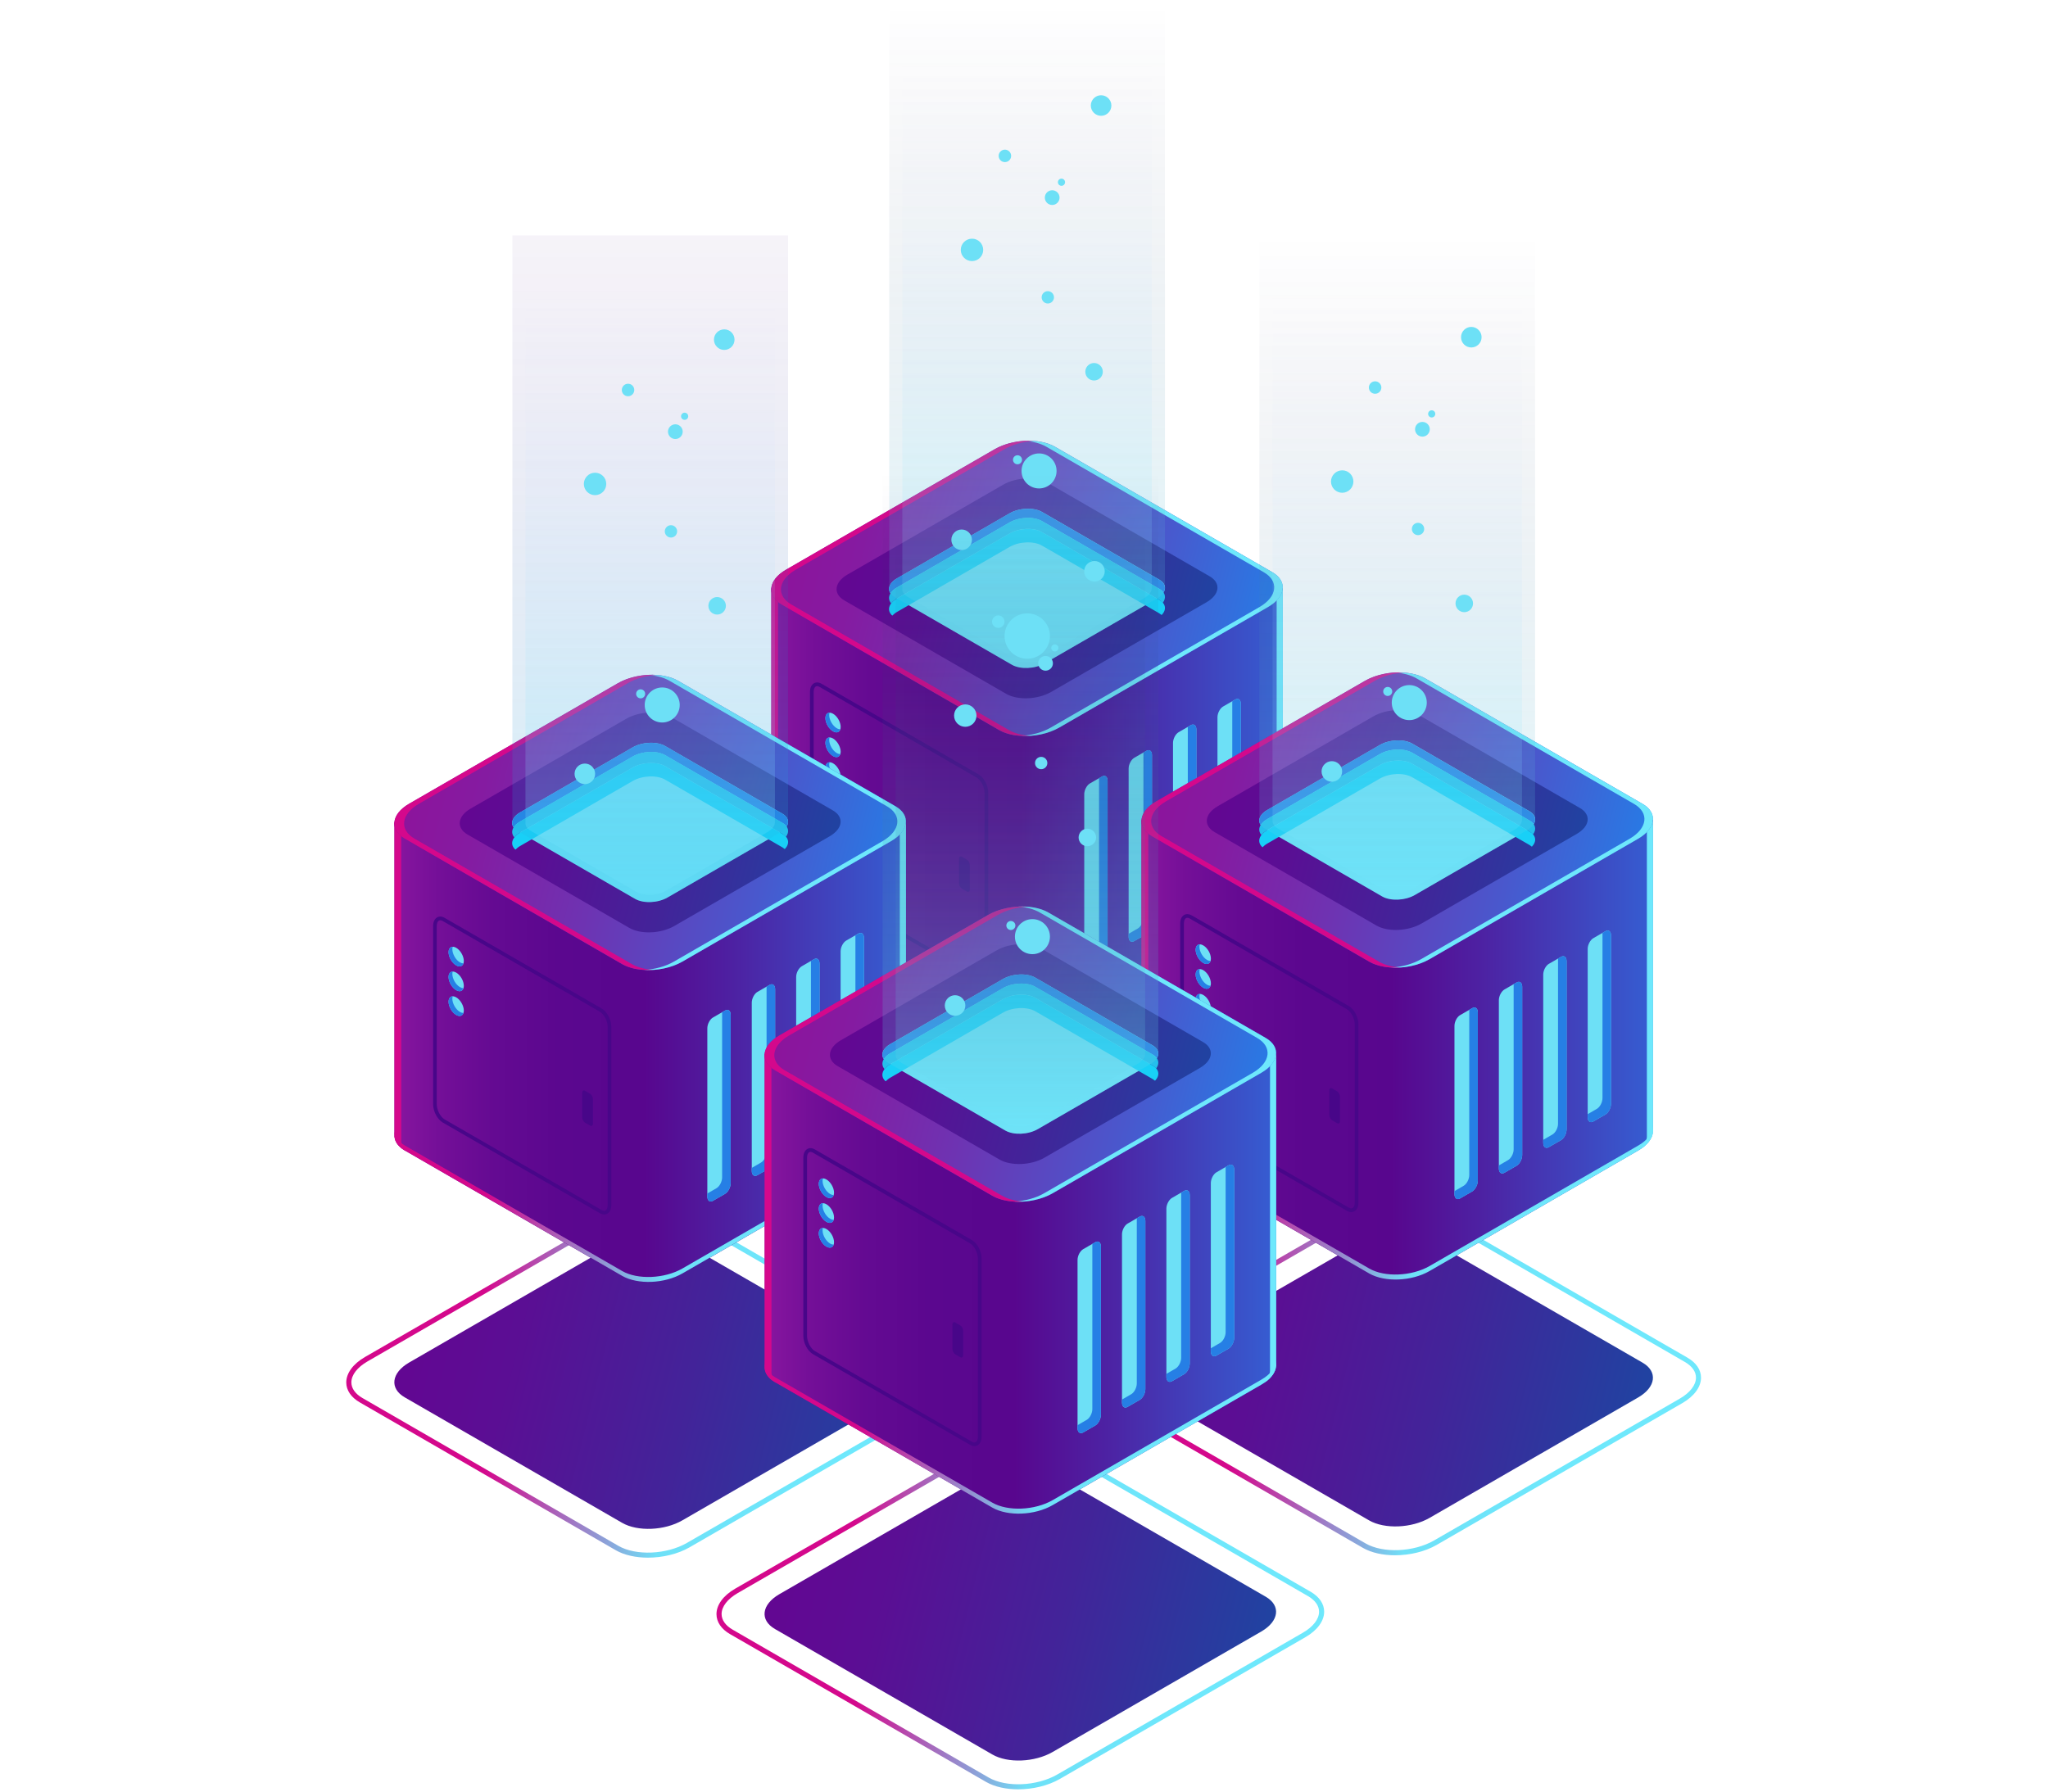 <svg width="360" height="315" viewBox="0 0 379 500" fill="none" xmlns="http://www.w3.org/2000/svg">
<path opacity="0.8" d="M182.522 359.674L121.876 324.664C117.562 322.183 118.099 317.832 123.079 314.944L181.3 281.321C186.28 278.452 193.814 278.137 198.127 280.618L258.773 315.629C263.086 318.109 262.55 322.46 257.57 325.349L199.349 358.971C194.369 361.84 186.835 362.155 182.522 359.674Z" fill="#0C0F38"/>
<path d="M189.741 369.394C186.39 369.394 183.169 368.709 180.781 367.339L109.343 326.089C106.899 324.682 105.548 322.701 105.548 320.498C105.548 317.906 107.455 315.314 110.75 313.407L179.337 273.804C185.391 270.305 194.61 269.935 199.867 272.99L271.306 314.24C273.749 315.647 275.101 317.628 275.101 319.831C275.101 322.423 273.194 325.015 269.899 326.922L201.311 366.525C198.016 368.413 193.777 369.394 189.741 369.394ZM181.503 366.08C186.372 368.894 194.943 368.524 200.608 365.266L269.195 325.663C272.046 324.016 273.694 321.886 273.694 319.813C273.694 318.146 272.602 316.61 270.621 315.462L199.182 274.212C194.314 271.398 185.743 271.768 180.078 275.026L111.472 314.629C108.621 316.277 106.973 318.406 106.973 320.479C106.973 322.146 108.066 323.682 110.046 324.83L181.503 366.08Z" fill="url(#paint0_linear_1864_4081)"/>
<path d="M261.699 164.199H231.616L198.128 144.87C193.814 142.389 186.28 142.686 181.3 145.574L149.052 164.199H118.988V251.235H119.007C118.877 252.92 119.821 254.55 121.895 255.734L182.541 290.745C186.854 293.226 194.388 292.93 199.368 290.042L257.589 256.42C260.181 254.92 261.55 253.031 261.68 251.217H261.699V164.199Z" fill="url(#paint1_linear_1864_4081)"/>
<path d="M257.589 255.049L199.368 288.672C194.388 291.541 186.854 291.856 182.541 289.375L121.895 254.364C119.821 253.161 118.877 251.55 119.007 249.865H118.988V251.254H119.007C118.877 252.939 119.821 254.568 121.895 255.753L182.541 290.764C186.854 293.245 194.388 292.948 199.368 290.06L257.589 256.438C260.181 254.938 261.55 253.05 261.68 251.236H261.699V249.847H261.68C261.55 251.68 260.162 253.568 257.589 255.049Z" fill="url(#paint2_linear_1864_4081)"/>
<path d="M120.895 252.643L120.877 165.606H150.94L183.207 146.962C188.187 144.093 195.721 143.778 200.035 146.259L233.523 165.588H261.699V164.199H231.616L198.128 144.87C193.814 142.389 186.28 142.686 181.3 145.574L149.052 164.199H118.988V251.235H119.007C118.877 252.92 119.821 254.55 121.895 255.734L122.228 255.938C121.247 254.957 120.802 253.809 120.895 252.643Z" fill="#D4088C"/>
<path d="M259.995 165.828V252.772H259.976C259.902 253.809 259.402 254.864 258.551 255.845C260.513 254.457 261.587 252.828 261.698 251.254H261.716V164.403C261.087 164.81 260.494 165.273 259.995 165.828Z" fill="#6EE8FC"/>
<path d="M182.522 203.728L121.876 168.717C117.562 166.236 118.099 161.885 123.079 158.997L181.3 125.375C186.28 122.505 193.814 122.19 198.127 124.671L258.773 159.682C263.086 162.163 262.55 166.514 257.57 169.402L199.349 203.024C194.369 205.912 186.835 206.227 182.522 203.728Z" fill="url(#paint3_linear_1864_4081)"/>
<path d="M258.791 159.7L198.145 124.689C195.905 123.393 192.814 122.875 189.648 123.042C191.944 123.171 194.091 123.727 195.757 124.689L256.403 159.7C260.716 162.181 260.179 166.532 255.2 169.42L196.979 203.042C194.572 204.431 191.592 205.209 188.648 205.375C192.295 205.597 196.294 204.801 199.348 203.042L257.569 169.42C262.567 166.532 263.104 162.181 258.791 159.7Z" fill="#6EE8FC"/>
<path d="M184.522 193.637L139.371 167.569C136.168 165.717 136.557 162.477 140.278 160.33L183.633 135.298C187.336 133.151 192.945 132.928 196.166 134.78L241.317 160.848C244.52 162.7 244.131 165.94 240.41 168.087L197.054 193.119C193.334 195.248 187.724 195.489 184.522 193.637Z" fill="url(#paint4_linear_1864_4081)"/>
<path d="M186.131 185.528L153.42 166.643C151.087 165.292 151.383 162.959 154.068 161.404L185.483 143.26C188.167 141.704 192.24 141.538 194.554 142.889L227.265 161.774C229.597 163.125 229.301 165.458 226.617 167.014L195.202 185.158C192.517 186.694 188.445 186.861 186.131 185.528Z" fill="#6DE0F6"/>
<path d="M185.243 203.727L124.597 168.717C120.284 166.236 120.821 161.885 125.8 158.997L184.04 125.375C186.409 124.004 189.334 123.227 192.24 123.042C188.538 122.783 184.428 123.579 181.318 125.375L123.098 158.997C118.118 161.866 117.581 166.217 121.894 168.717L182.54 203.727C184.799 205.042 187.964 205.56 191.167 205.357C188.927 205.209 186.872 204.672 185.243 203.727Z" fill="#D4088C"/>
<path d="M154.049 163.959L185.464 145.814C188.148 144.259 192.221 144.093 194.535 145.444L227.265 164.347C227.783 164.644 228.153 164.995 228.412 165.384C229.19 164.107 228.857 162.718 227.265 161.792L194.535 142.889C192.202 141.538 188.148 141.723 185.464 143.259L154.049 161.404C151.957 162.607 151.346 164.292 152.253 165.625C152.623 165.014 153.197 164.44 154.049 163.959Z" fill="#267FE5"/>
<path d="M154.049 167.032L185.464 148.888C188.148 147.333 192.221 147.166 194.535 148.518L227.265 167.421C227.672 167.661 227.968 167.939 228.227 168.217C229.264 166.865 228.986 165.329 227.265 164.329L194.535 145.426C192.203 144.074 188.148 144.259 185.464 145.796L154.049 163.959C151.828 165.236 151.272 167.05 152.438 168.402C152.809 167.902 153.346 167.439 154.049 167.032Z" fill="#25BFEC"/>
<path d="M152.753 171.809C153.105 171.457 153.512 171.105 154.049 170.79L185.464 152.646C188.149 151.091 192.221 150.924 194.535 152.276L227.265 171.179C227.505 171.327 227.709 171.475 227.913 171.642C229.301 170.198 229.134 168.495 227.265 167.421L194.535 148.518C192.203 147.166 188.149 147.351 185.464 148.888L154.049 167.032C151.643 168.421 151.18 170.439 152.753 171.809Z" fill="#18D0F7"/>
<path d="M211.252 267.861L207.883 269.805C207.013 270.305 206.31 269.768 206.31 268.62V221.649C206.31 220.502 207.013 219.15 207.883 218.65L211.252 216.706C212.122 216.206 212.826 216.743 212.826 217.891V264.862C212.807 266.01 212.104 267.362 211.252 267.861Z" fill="#6DE0F6"/>
<path d="M211.252 216.706L210.438 217.169V263.288C210.438 264.436 209.734 265.788 208.864 266.288L206.31 267.769V268.62C206.31 269.768 207.013 270.305 207.883 269.805L211.252 267.861C212.122 267.362 212.826 266.028 212.826 264.862V217.891C212.807 216.743 212.104 216.206 211.252 216.706Z" fill="#267FE5"/>
<path d="M223.637 260.696L220.268 262.64C219.398 263.14 218.694 262.603 218.694 261.455V214.484C218.694 213.337 219.398 211.985 220.268 211.485L223.637 209.541C224.507 209.041 225.21 209.578 225.21 210.726V257.697C225.21 258.863 224.507 260.197 223.637 260.696Z" fill="#6DE0F6"/>
<path d="M236.021 253.55L232.652 255.494C231.782 255.994 231.078 255.457 231.078 254.309V207.338C231.078 206.19 231.782 204.838 232.652 204.339L236.021 202.394C236.891 201.895 237.594 202.432 237.594 203.579V250.55C237.594 251.698 236.891 253.05 236.021 253.55Z" fill="#6DE0F6"/>
<path d="M248.425 246.385L245.056 248.329C244.186 248.829 243.482 248.292 243.482 247.144V200.173C243.482 199.025 244.186 197.673 245.056 197.173L248.425 195.229C249.295 194.73 249.998 195.266 249.998 196.414V243.385C249.98 244.552 249.295 245.885 248.425 246.385Z" fill="#6DE0F6"/>
<path d="M223.637 209.541L222.822 210.004V256.123C222.822 257.271 222.119 258.623 221.249 259.123L218.694 260.604V261.455C218.694 262.603 219.398 263.14 220.268 262.64L223.637 260.696C224.507 260.197 225.21 258.863 225.21 257.697V210.726C225.21 209.578 224.507 209.041 223.637 209.541Z" fill="#267FE5"/>
<path d="M236.021 202.394L235.206 202.857V248.977C235.206 250.125 234.503 251.476 233.633 251.976L231.078 253.457V254.309C231.078 255.457 231.782 255.994 232.652 255.494L236.021 253.55C236.891 253.05 237.594 251.717 237.594 250.55V203.579C237.594 202.432 236.891 201.895 236.021 202.394Z" fill="#267FE5"/>
<path d="M248.425 195.229L247.61 195.692V241.812C247.61 242.96 246.907 244.311 246.037 244.811L243.482 246.292V247.144C243.482 248.292 244.186 248.829 245.056 248.329L248.425 246.385C249.295 245.885 249.998 244.552 249.998 243.385V196.414C249.98 195.266 249.295 194.73 248.425 195.229Z" fill="#267FE5"/>
<path d="M177.523 273.619C177.134 273.619 176.709 273.49 176.283 273.249L132.483 247.958C130.965 247.088 129.78 244.829 129.78 242.83V193.119C129.78 191.971 130.188 191.101 130.891 190.693C131.502 190.342 132.261 190.379 133.02 190.823L176.82 216.114C178.338 216.984 179.522 219.243 179.522 221.242V270.953C179.522 272.101 179.115 272.971 178.412 273.379C178.134 273.545 177.838 273.619 177.523 273.619ZM131.78 191.489C131.65 191.489 131.52 191.526 131.409 191.582C131.039 191.786 130.817 192.36 130.817 193.119V242.83C130.817 244.441 131.817 246.385 133.001 247.07L176.801 272.36C177.097 272.527 177.523 272.694 177.893 272.49C178.264 272.286 178.486 271.712 178.486 270.953V221.242C178.486 219.631 177.486 217.687 176.283 217.002L132.483 191.712C132.298 191.601 132.039 191.489 131.78 191.489Z" fill="#480689"/>
<path d="M138.35 202.876C138.35 204.227 137.388 204.783 136.222 204.098C135.037 203.413 134.093 201.765 134.093 200.413C134.093 199.062 135.055 198.506 136.222 199.191C137.388 199.858 138.35 201.506 138.35 202.876Z" fill="#6DE0F6"/>
<path d="M138.35 209.782C138.35 211.133 137.388 211.689 136.222 211.004C135.037 210.319 134.093 208.671 134.093 207.319C134.093 205.968 135.055 205.412 136.222 206.097C137.388 206.782 138.35 208.43 138.35 209.782Z" fill="#6DE0F6"/>
<path d="M138.35 216.706C138.35 218.058 137.388 218.613 136.222 217.928C135.037 217.243 134.093 215.595 134.093 214.244C134.093 212.892 135.055 212.337 136.222 213.022C137.388 213.688 138.35 215.336 138.35 216.706Z" fill="#6DE0F6"/>
<path d="M137.277 217.095C136.092 216.41 135.148 214.762 135.148 213.411C135.148 213.151 135.185 212.948 135.259 212.744C134.574 212.744 134.093 213.299 134.093 214.262C134.093 215.614 135.055 217.28 136.222 217.947C137.184 218.502 137.98 218.224 138.239 217.391C137.962 217.373 137.628 217.299 137.277 217.095Z" fill="#267FE5"/>
<path d="M137.277 210.17C136.092 209.485 135.148 207.838 135.148 206.486C135.148 206.227 135.185 206.023 135.259 205.82C134.574 205.82 134.093 206.375 134.093 207.338C134.093 208.689 135.055 210.356 136.222 211.022C137.184 211.578 137.98 211.3 138.239 210.467C137.962 210.448 137.628 210.374 137.277 210.17Z" fill="#267FE5"/>
<path d="M137.277 203.246C136.092 202.561 135.148 200.913 135.148 199.562C135.148 199.303 135.185 199.099 135.259 198.895C134.574 198.895 134.093 199.451 134.093 200.413C134.093 201.765 135.055 203.431 136.222 204.098C137.184 204.653 137.98 204.375 138.239 203.542C137.962 203.524 137.628 203.45 137.277 203.246Z" fill="#267FE5"/>
<path d="M173.58 248.81L172.173 247.995C171.729 247.736 171.377 247.07 171.377 246.477V239.701C171.377 239.108 171.729 238.849 172.173 239.108L173.58 239.923C174.024 240.182 174.376 240.849 174.376 241.441V248.218C174.376 248.792 174.024 249.069 173.58 248.81Z" fill="#480689"/>
<path opacity="0.2" d="M228.82 0.365H151.902V164.384C151.902 165.236 152.421 166.051 153.457 166.643L186.15 185.509C188.482 186.842 192.537 186.676 195.221 185.139L226.599 167.013C227.987 166.217 228.728 165.199 228.802 164.218H228.82V0.365Z" fill="url(#paint5_linear_1864_4081)"/>
<path opacity="0.2" d="M225.173 16.01H155.549V164.458C155.549 165.218 156.012 165.958 156.956 166.514L186.538 183.602C188.649 184.824 192.314 184.658 194.739 183.269L223.137 166.865C224.396 166.143 225.062 165.218 225.136 164.329H225.155V16.01H225.173Z" fill="url(#paint6_linear_1864_4081)"/>
<path d="M174.968 150.647C174.968 152.221 173.691 153.517 172.099 153.517C170.525 153.517 169.229 152.239 169.229 150.647C169.229 149.073 170.507 147.777 172.099 147.777C173.691 147.777 174.968 149.055 174.968 150.647Z" fill="#6DE0F6"/>
<path d="M193.702 136.317C196.401 136.317 198.589 134.128 198.589 131.429C198.589 128.729 196.401 126.541 193.702 126.541C191.003 126.541 188.815 128.729 188.815 131.429C188.815 134.128 191.003 136.317 193.702 136.317Z" fill="#6DE0F6"/>
<path d="M188.945 128.318C188.945 129.003 188.39 129.577 187.686 129.577C187.002 129.577 186.428 129.022 186.428 128.318C186.428 127.615 186.983 127.059 187.686 127.059C188.371 127.059 188.945 127.615 188.945 128.318Z" fill="#6DE0F6"/>
<path d="M209.049 106.194C210.398 106.194 211.492 105.1 211.492 103.75C211.492 102.4 210.398 101.306 209.049 101.306C207.699 101.306 206.605 102.4 206.605 103.75C206.605 105.1 207.699 106.194 209.049 106.194Z" fill="#6DE0F6"/>
<path d="M196.145 84.698C197.096 84.698 197.867 83.927 197.867 82.977C197.867 82.026 197.096 81.255 196.145 81.255C195.195 81.255 194.424 82.026 194.424 82.977C194.424 83.927 195.195 84.698 196.145 84.698Z" fill="#6DE0F6"/>
<path d="M178.115 69.739C178.115 71.479 176.708 72.868 174.987 72.868C173.265 72.868 171.858 71.461 171.858 69.739C171.858 68.017 173.265 66.61 174.987 66.61C176.708 66.591 178.115 67.999 178.115 69.739Z" fill="#6DE0F6"/>
<path d="M184.169 45.244C185.13 45.244 185.909 44.465 185.909 43.504C185.909 42.543 185.13 41.764 184.169 41.764C183.208 41.764 182.429 42.543 182.429 43.504C182.429 44.465 183.208 45.244 184.169 45.244Z" fill="#6DE0F6"/>
<path d="M197.367 57.205C198.502 57.205 199.422 56.285 199.422 55.15C199.422 54.015 198.502 53.094 197.367 53.094C196.232 53.094 195.312 54.015 195.312 55.15C195.312 56.285 196.232 57.205 197.367 57.205Z" fill="#6DE0F6"/>
<path d="M200.959 50.854C200.959 51.41 200.515 51.854 199.96 51.854C199.404 51.854 198.96 51.41 198.96 50.854C198.96 50.299 199.404 49.854 199.96 49.854C200.515 49.854 200.959 50.299 200.959 50.854Z" fill="#6DE0F6"/>
<path d="M213.88 29.451C213.88 31.044 212.584 32.321 211.011 32.321C209.419 32.321 208.142 31.025 208.142 29.451C208.142 27.859 209.437 26.582 211.011 26.582C212.584 26.582 213.88 27.878 213.88 29.451Z" fill="#6DE0F6"/>
<path d="M77.372 424.993L16.726 389.982C12.413 387.501 12.95 383.15 17.93 380.262L76.15 346.64C81.13 343.77 88.665 343.456 92.978 345.937L153.624 380.947C157.937 383.428 157.4 387.779 152.42 390.667L94.2 424.289C89.22 427.178 81.686 427.492 77.372 424.993Z" fill="url(#paint7_linear_1864_4081)"/>
<path d="M84.592 434.713C81.241 434.713 78.02 434.028 75.632 432.658L4.193 391.39C1.75 389.982 0.398 388.001 0.398 385.817C0.398 383.225 2.305 380.633 5.6 378.726L74.188 339.123C80.241 335.624 89.46 335.254 94.718 338.309L166.156 379.559C168.6 380.966 169.951 382.947 169.951 385.15C169.951 387.742 168.045 390.334 164.749 392.241L96.162 431.843C92.867 433.732 88.627 434.713 84.592 434.713ZM76.335 431.418C81.204 434.232 89.775 433.862 95.44 430.603L164.027 391.001C166.878 389.353 168.526 387.224 168.526 385.15C168.526 383.484 167.434 381.947 165.453 380.799L94.014 339.549C89.146 336.735 80.575 337.105 74.91 340.364L6.322 379.948C3.471 381.595 1.824 383.725 1.824 385.798C1.824 387.464 2.916 389.001 4.897 390.149L76.335 431.418Z" fill="url(#paint8_linear_1864_4081)"/>
<path d="M156.549 229.537H126.467L92.978 210.208C88.665 207.727 81.131 208.023 76.151 210.911L43.884 229.555H13.839V316.591H13.857C13.728 318.276 14.672 319.905 16.745 321.09L77.391 356.101C81.704 358.582 89.239 358.286 94.219 355.398L152.439 321.775C155.031 320.276 156.401 318.387 156.531 316.573H156.549V229.537Z" fill="url(#paint9_linear_1864_4081)"/>
<path d="M152.421 320.387L94.2 354.009C89.22 356.879 81.686 357.193 77.373 354.713L16.727 319.683C14.653 318.48 13.709 316.869 13.839 315.184V316.573H13.857C13.728 318.258 14.672 319.887 16.745 321.072L77.391 356.083C81.704 358.564 89.239 358.267 94.219 355.379L152.439 321.757C155.031 320.257 156.401 318.369 156.531 316.554H156.549V315.166H156.531C156.401 316.999 155.013 318.887 152.421 320.387Z" fill="url(#paint10_linear_1864_4081)"/>
<path d="M15.746 317.961L15.727 230.925H45.791L78.058 212.281C83.037 209.412 90.572 209.097 94.885 211.578L128.374 230.907H156.549V229.518H126.467L92.978 210.189C88.665 207.708 81.131 208.004 76.151 210.893L43.884 229.537H13.839V316.573H13.857C13.728 318.258 14.672 319.887 16.745 321.072L17.078 321.275C16.097 320.276 15.653 319.128 15.746 317.961Z" fill="#D4088C"/>
<path d="M154.846 231.147V318.091H154.828C154.754 319.128 154.254 320.183 153.402 321.164C155.365 319.776 156.438 318.146 156.549 316.573H156.568V229.74C155.938 230.148 155.346 230.592 154.846 231.147Z" fill="#6EE8FC"/>
<path d="M77.372 269.065L16.726 234.036C12.413 231.555 12.95 227.204 17.93 224.316L76.15 190.693C81.13 187.824 88.665 187.509 92.978 189.99L153.624 225.001C157.937 227.482 157.4 231.832 152.42 234.721L94.2 268.343C89.22 271.231 81.686 271.546 77.372 269.065Z" fill="url(#paint11_linear_1864_4081)"/>
<path d="M153.642 225.019L92.996 190.008C90.756 188.712 87.664 188.194 84.499 188.361C86.794 188.49 88.942 189.046 90.608 190.008L151.254 225.019C155.567 227.5 155.03 231.851 150.05 234.739L91.829 268.361C89.423 269.75 86.442 270.527 83.499 270.694C87.146 270.916 91.144 270.12 94.199 268.361L152.42 234.739C157.4 231.869 157.955 227.518 153.642 225.019Z" fill="#6EE8FC"/>
<path d="M79.371 258.956L34.22 232.888C31.018 231.036 31.406 227.796 35.127 225.649L78.483 200.617C82.185 198.47 87.794 198.247 91.016 200.099L136.167 226.167C139.369 228.018 138.981 231.259 135.26 233.406L91.904 258.438C88.183 260.585 82.574 260.807 79.371 258.956Z" fill="url(#paint12_linear_1864_4081)"/>
<path d="M80.963 250.847L48.252 231.962C45.919 230.611 46.215 228.278 48.9 226.723L80.315 208.578C82.999 207.023 87.072 206.857 89.386 208.208L122.097 227.093C124.429 228.444 124.133 230.777 121.449 232.332L90.034 250.476C87.368 252.032 83.295 252.198 80.963 250.847Z" fill="#6DE0F6"/>
<path d="M80.093 269.065L19.448 234.054C15.134 231.573 15.671 227.222 20.651 224.334L78.89 190.693C81.26 189.323 84.185 188.546 87.091 188.361C83.389 188.101 79.279 188.898 76.169 190.693L17.93 224.316C12.95 227.185 12.413 231.536 16.726 234.036L77.372 269.046C79.631 270.361 82.796 270.879 85.999 270.676C83.777 270.527 81.704 269.991 80.093 269.065Z" fill="#D4088C"/>
<path d="M48.901 229.277L80.316 211.133C83 209.578 87.073 209.411 89.387 210.763L122.116 229.666C122.634 229.962 123.005 230.314 123.264 230.703C124.041 229.426 123.708 228.037 122.116 227.111L89.387 208.208C87.054 206.856 83 207.042 80.316 208.578L48.901 226.722C46.809 227.926 46.198 229.611 47.105 230.944C47.456 230.333 48.049 229.759 48.901 229.277Z" fill="#267FE5"/>
<path d="M48.901 232.351L80.316 214.207C83 212.651 87.073 212.485 89.387 213.836L122.116 232.739C122.523 232.98 122.82 233.258 123.079 233.536C124.116 232.184 123.838 230.647 122.116 229.648L89.387 210.744C87.054 209.393 83 209.578 80.316 211.115L48.901 229.259C46.679 230.536 46.124 232.351 47.29 233.702C47.66 233.239 48.197 232.777 48.901 232.351Z" fill="#25BFEC"/>
<path d="M47.605 237.128C47.957 236.776 48.364 236.424 48.901 236.109L80.316 217.965C83 216.41 87.073 216.243 89.387 217.595L122.116 236.498C122.357 236.646 122.561 236.794 122.764 236.961C124.153 235.517 123.986 233.813 122.116 232.74L89.387 213.836C87.054 212.485 83 212.67 80.316 214.207L48.901 232.351C46.494 233.739 46.031 235.757 47.605 237.128Z" fill="#18D0F7"/>
<path d="M106.084 333.18L102.715 335.124C101.845 335.624 101.142 335.087 101.142 333.939V286.968C101.142 285.82 101.845 284.469 102.715 283.969L106.084 282.025C106.954 281.525 107.658 282.062 107.658 283.21V330.181C107.658 331.347 106.954 332.68 106.084 333.18Z" fill="#6DE0F6"/>
<path d="M106.084 282.025L105.27 282.488V328.607C105.27 329.755 104.566 331.107 103.696 331.607L101.142 333.088V333.939C101.142 335.087 101.845 335.624 102.715 335.124L106.084 333.18C106.954 332.68 107.658 331.347 107.658 330.181V283.21C107.658 282.062 106.954 281.525 106.084 282.025Z" fill="#267FE5"/>
<path d="M118.487 326.034L115.118 327.978C114.248 328.478 113.545 327.941 113.545 326.793V279.822C113.545 278.674 114.248 277.322 115.118 276.822L118.487 274.878C119.357 274.378 120.061 274.915 120.061 276.063V323.034C120.061 324.182 119.357 325.534 118.487 326.034Z" fill="#6DE0F6"/>
<path d="M130.872 318.869L127.503 320.813C126.633 321.313 125.93 320.776 125.93 319.628V272.657C125.93 271.509 126.633 270.157 127.503 269.657L130.872 267.713C131.742 267.213 132.446 267.75 132.446 268.898V315.869C132.446 317.036 131.742 318.369 130.872 318.869Z" fill="#6DE0F6"/>
<path d="M143.276 311.722L139.906 313.666C139.036 314.166 138.333 313.629 138.333 312.481V265.492C138.333 264.344 139.036 262.992 139.906 262.492L143.276 260.548C144.146 260.048 144.849 260.585 144.849 261.733V308.704C144.83 309.871 144.127 311.222 143.276 311.722Z" fill="#6DE0F6"/>
<path d="M118.487 274.878L117.673 275.341V321.461C117.673 322.609 116.97 323.96 116.099 324.46L113.545 325.941V326.793C113.545 327.941 114.248 328.478 115.118 327.978L118.487 326.034C119.357 325.534 120.061 324.201 120.061 323.034V276.063C120.061 274.897 119.357 274.379 118.487 274.878Z" fill="#267FE5"/>
<path d="M130.872 267.713L130.058 268.176V314.296C130.058 315.443 129.354 316.795 128.484 317.295L125.93 318.776V319.628C125.93 320.776 126.633 321.313 127.503 320.813L130.872 318.869C131.742 318.369 132.446 317.036 132.446 315.869V268.898C132.446 267.75 131.742 267.213 130.872 267.713Z" fill="#267FE5"/>
<path d="M143.276 260.567L142.461 261.03V307.149C142.461 308.297 141.758 309.649 140.888 310.148L138.333 311.63V312.481C138.333 313.629 139.036 314.166 139.906 313.666L143.276 311.722C144.146 311.222 144.849 309.889 144.849 308.723V261.752C144.83 260.585 144.127 260.067 143.276 260.567Z" fill="#267FE5"/>
<path d="M72.374 338.938C71.985 338.938 71.559 338.809 71.133 338.568L27.334 313.277C25.816 312.407 24.631 310.148 24.631 308.149V258.456C24.631 257.308 25.038 256.438 25.742 256.031C26.352 255.679 27.111 255.716 27.852 256.16L71.652 281.451C73.17 282.321 74.355 284.58 74.355 286.579V336.291C74.355 337.42 73.947 338.309 73.244 338.716C72.985 338.864 72.688 338.938 72.374 338.938ZM71.652 337.698C71.948 337.864 72.392 338.031 72.744 337.827C73.114 337.605 73.336 337.031 73.336 336.291V286.579C73.336 284.969 72.337 283.025 71.133 282.34L27.334 257.049C27.037 256.882 26.612 256.716 26.241 256.919C25.871 257.123 25.649 257.697 25.649 258.456V308.167C25.649 309.778 26.649 311.722 27.852 312.407L71.652 337.698Z" fill="#480689"/>
<path d="M33.202 268.195C33.202 269.546 32.239 270.102 31.073 269.417C29.888 268.732 28.944 267.084 28.944 265.732C28.944 264.381 29.907 263.825 31.073 264.51C32.239 265.177 33.202 266.843 33.202 268.195Z" fill="#6DE0F6"/>
<path d="M33.202 275.119C33.202 276.471 32.239 277.026 31.073 276.341C29.888 275.656 28.944 274.008 28.944 272.657C28.944 271.305 29.907 270.75 31.073 271.435C32.239 272.101 33.202 273.749 33.202 275.119Z" fill="#6DE0F6"/>
<path d="M33.202 282.025C33.202 283.376 32.239 283.932 31.073 283.247C29.888 282.562 28.944 280.914 28.944 279.562C28.944 278.211 29.907 277.655 31.073 278.34C32.239 279.007 33.202 280.673 33.202 282.025Z" fill="#6DE0F6"/>
<path d="M32.128 282.414C30.944 281.729 30 280.081 30 278.729C30 278.47 30.037 278.267 30.11 278.063C29.426 278.063 28.944 278.618 28.944 279.581C28.944 280.933 29.907 282.599 31.073 283.265C32.036 283.821 32.832 283.543 33.091 282.71C32.795 282.691 32.48 282.617 32.128 282.414Z" fill="#267FE5"/>
<path d="M32.128 275.489C30.944 274.804 30 273.157 30 271.805C30 271.546 30.037 271.342 30.11 271.138C29.426 271.138 28.944 271.694 28.944 272.657C28.944 274.008 29.907 275.674 31.073 276.341C32.036 276.896 32.832 276.619 33.091 275.786C32.795 275.786 32.48 275.693 32.128 275.489Z" fill="#267FE5"/>
<path d="M32.128 268.583C30.944 267.898 30 266.251 30 264.899C30 264.64 30.037 264.436 30.11 264.233C29.426 264.233 28.944 264.788 28.944 265.751C28.944 267.102 29.907 268.769 31.073 269.435C32.036 269.991 32.832 269.713 33.091 268.88C32.795 268.861 32.48 268.769 32.128 268.583Z" fill="#267FE5"/>
<path d="M68.43 314.129L67.023 313.314C66.579 313.055 66.228 312.389 66.228 311.796V305.02C66.228 304.427 66.579 304.168 67.023 304.427L68.43 305.242C68.875 305.501 69.226 306.168 69.226 306.76V313.536C69.226 314.11 68.875 314.388 68.43 314.129Z" fill="#480689"/>
<path opacity="0.2" d="M123.671 65.684H46.753V229.703C46.753 230.555 47.271 231.351 48.308 231.962L81 250.828C83.333 252.161 87.387 251.995 90.071 250.458L121.45 232.332C122.838 231.536 123.578 230.518 123.652 229.537H123.671V65.684Z" fill="url(#paint13_linear_1864_4081)"/>
<path opacity="0.25" d="M120.024 81.329H50.399V229.777C50.399 230.536 50.862 231.277 51.806 231.832L81.389 248.921C83.499 250.143 87.165 249.977 89.59 248.588L117.987 232.184C119.246 231.462 119.913 230.536 119.987 229.648H120.005V81.329H120.024Z" fill="url(#paint14_linear_1864_4081)"/>
<path d="M66.968 218.835C68.552 218.835 69.837 217.55 69.837 215.966C69.837 214.381 68.552 213.096 66.968 213.096C65.383 213.096 64.099 214.381 64.099 215.966C64.099 217.55 65.383 218.835 66.968 218.835Z" fill="#6DE0F6"/>
<path d="M88.553 201.635C91.252 201.635 93.44 199.447 93.44 196.748C93.44 194.048 91.252 191.86 88.553 191.86C85.854 191.86 83.666 194.048 83.666 196.748C83.666 199.447 85.854 201.635 88.553 201.635Z" fill="#6DE0F6"/>
<path d="M82.537 194.896C83.232 194.896 83.796 194.333 83.796 193.637C83.796 192.942 83.232 192.378 82.537 192.378C81.842 192.378 81.278 192.942 81.278 193.637C81.278 194.333 81.842 194.896 82.537 194.896Z" fill="#6DE0F6"/>
<path d="M103.881 171.513C105.23 171.513 106.324 170.418 106.324 169.069C106.324 167.719 105.23 166.625 103.881 166.625C102.531 166.625 101.438 167.719 101.438 169.069C101.438 170.418 102.531 171.513 103.881 171.513Z" fill="#6DE0F6"/>
<path d="M90.997 150.017C91.948 150.017 92.719 149.246 92.719 148.295C92.719 147.345 91.948 146.574 90.997 146.574C90.046 146.574 89.275 147.345 89.275 148.295C89.275 149.246 90.046 150.017 90.997 150.017Z" fill="#6DE0F6"/>
<path d="M69.819 138.187C71.547 138.187 72.947 136.786 72.947 135.058C72.947 133.33 71.547 131.929 69.819 131.929C68.091 131.929 66.69 133.33 66.69 135.058C66.69 136.786 68.091 138.187 69.819 138.187Z" fill="#6DE0F6"/>
<path d="M80.759 108.841C80.759 109.804 79.982 110.582 79.019 110.582C78.057 110.582 77.279 109.804 77.279 108.841C77.279 107.879 78.057 107.101 79.019 107.101C79.982 107.082 80.759 107.879 80.759 108.841Z" fill="#6DE0F6"/>
<path d="M94.273 120.468C94.273 121.598 93.347 122.523 92.218 122.523C91.089 122.523 90.163 121.598 90.163 120.468C90.163 119.339 91.089 118.413 92.218 118.413C93.347 118.413 94.273 119.339 94.273 120.468Z" fill="#6DE0F6"/>
<path d="M95.81 116.173C95.81 116.728 95.365 117.173 94.81 117.173C94.255 117.173 93.811 116.728 93.811 116.173C93.811 115.618 94.255 115.173 94.81 115.173C95.365 115.173 95.81 115.618 95.81 116.173Z" fill="#6DE0F6"/>
<path d="M108.732 94.789C108.732 96.381 107.436 97.659 105.862 97.659C104.27 97.659 102.993 96.363 102.993 94.789C102.993 93.197 104.289 91.919 105.862 91.919C107.436 91.901 108.732 93.197 108.732 94.789Z" fill="#6DE0F6"/>
<path d="M285.819 424.327L225.174 389.316C220.86 386.835 221.397 382.484 226.377 379.596L284.598 345.974C289.577 343.104 297.112 342.789 301.425 345.27L362.071 380.281C366.384 382.762 365.847 387.113 360.868 390.001L302.647 423.623C297.667 426.493 290.133 426.807 285.819 424.327Z" fill="url(#paint15_linear_1864_4081)"/>
<path d="M293.039 434.047C289.688 434.047 286.467 433.362 284.079 431.992L212.641 390.742C210.197 389.334 208.846 387.353 208.846 385.15C208.846 382.558 210.752 379.966 214.048 378.059L282.635 338.457C288.689 334.958 297.908 334.587 303.165 337.642L374.604 378.892C377.047 380.299 378.399 382.28 378.399 384.484C378.399 387.076 376.492 389.668 373.197 391.575L304.609 431.177C301.314 433.065 297.075 434.047 293.039 434.047ZM284.801 430.733C289.67 433.547 298.241 433.176 303.906 429.918L372.493 390.316C375.344 388.668 376.992 386.539 376.992 384.465C376.992 382.799 375.9 381.262 373.919 380.114L302.48 338.864C297.612 336.05 289.04 336.42 283.376 339.679L214.788 379.281C211.937 380.929 210.29 383.058 210.29 385.132C210.29 386.798 211.382 388.335 213.363 389.483L284.801 430.733Z" fill="url(#paint16_linear_1864_4081)"/>
<path d="M364.996 228.852H334.914L301.426 209.523C297.112 207.042 289.578 207.338 284.598 210.226L252.331 228.87H222.268V315.906H222.286C222.157 317.591 223.101 319.22 225.174 320.405L285.82 355.416C290.133 357.897 297.668 357.601 302.647 354.713L360.868 321.09C363.46 319.591 364.83 317.702 364.959 315.888H364.978V228.852H364.996Z" fill="url(#paint17_linear_1864_4081)"/>
<path d="M360.887 319.702L302.666 353.324C297.686 356.194 290.152 356.508 285.838 354.028L225.193 319.017C223.119 317.813 222.175 316.203 222.305 314.518H222.286V315.906H222.305C222.175 317.591 223.119 319.22 225.193 320.405L285.838 355.416C290.152 357.897 297.686 357.601 302.666 354.713L360.887 321.09C363.478 319.591 364.848 317.702 364.978 315.888H364.996V314.499H364.978C364.848 316.332 363.46 318.221 360.887 319.702Z" fill="url(#paint18_linear_1864_4081)"/>
<path d="M224.193 317.295L224.174 230.259H254.238L286.505 211.615C291.485 208.745 299.019 208.43 303.332 210.911L336.821 230.24H364.996V228.852H334.914L301.426 209.523C297.112 207.042 289.578 207.338 284.598 210.226L252.331 228.87H222.268V315.906H222.286C222.157 317.591 223.101 319.22 225.174 320.405L225.507 320.609C224.545 319.609 224.1 318.461 224.193 317.295Z" fill="#D4088C"/>
<path d="M363.292 230.481V317.424H363.274C363.2 318.461 362.7 319.517 361.849 320.498C363.811 319.109 364.884 317.48 364.996 315.906H365.014V229.074C364.385 229.463 363.792 229.925 363.292 230.481Z" fill="#6EE8FC"/>
<path d="M285.819 268.38L225.174 233.369C220.86 230.888 221.397 226.537 226.377 223.649L284.598 190.027C289.577 187.157 297.112 186.842 301.425 189.323L362.071 224.334C366.384 226.815 365.847 231.166 360.868 234.054L302.647 267.676C297.667 270.564 290.133 270.879 285.819 268.38Z" fill="url(#paint19_linear_1864_4081)"/>
<path d="M362.089 224.353L301.443 189.342C299.203 188.046 296.112 187.527 292.946 187.694C295.241 187.824 297.389 188.379 299.055 189.342L359.701 224.353C364.014 226.833 363.477 231.184 358.497 234.073L300.277 267.695C297.87 269.083 294.89 269.861 291.946 270.028C295.593 270.25 299.592 269.454 302.646 267.695L360.867 234.073C365.847 231.184 366.402 226.833 362.089 224.353Z" fill="#6EE8FC"/>
<path d="M287.819 258.29L242.667 232.221C239.465 230.37 239.854 227.13 243.575 224.982L286.93 199.951C290.632 197.803 296.242 197.581 299.463 199.432L344.614 225.501C347.817 227.352 347.428 230.592 343.707 232.74L300.351 257.771C296.63 259.9 291.021 260.141 287.819 258.29Z" fill="url(#paint20_linear_1864_4081)"/>
<path d="M289.429 250.18L256.718 231.295C254.385 229.944 254.681 227.611 257.365 226.056L288.781 207.912C291.465 206.357 295.538 206.19 297.852 207.541L330.563 226.426C332.895 227.778 332.599 230.111 329.915 231.666L298.499 249.81C295.815 251.347 291.743 251.513 289.429 250.18Z" fill="#6DE0F6"/>
<path d="M288.541 268.38L227.895 233.369C223.582 230.888 224.118 226.537 229.098 223.649L287.337 190.027C289.707 188.657 292.632 187.879 295.538 187.694C291.836 187.435 287.726 188.231 284.616 190.027L226.395 223.649C221.416 226.519 220.879 230.87 225.192 233.369L285.838 268.38C288.096 269.694 291.262 270.213 294.465 270.009C292.225 269.861 290.17 269.324 288.541 268.38Z" fill="#D4088C"/>
<path d="M257.347 228.611L288.762 210.467C291.446 208.912 295.519 208.745 297.833 210.096L330.562 229C331.081 229.296 331.451 229.648 331.71 230.036C332.488 228.759 332.154 227.37 330.562 226.445L297.833 207.541C295.5 206.19 291.446 206.375 288.762 207.912L257.347 226.056C255.255 227.259 254.644 228.944 255.551 230.277C255.921 229.666 256.495 229.092 257.347 228.611Z" fill="#267FE5"/>
<path d="M257.347 231.684L288.762 213.54C291.446 211.985 295.519 211.818 297.833 213.17L330.563 232.073C330.97 232.314 331.266 232.592 331.525 232.869C332.562 231.518 332.284 229.981 330.563 228.981L297.833 210.078C295.5 208.726 291.446 208.912 288.762 210.448L257.347 228.592C255.125 229.87 254.57 231.684 255.736 233.036C256.107 232.554 256.643 232.092 257.347 231.684Z" fill="#25BFEC"/>
<path d="M256.051 236.461C256.403 236.109 256.81 235.757 257.347 235.443L288.762 217.299C291.446 215.743 295.519 215.577 297.833 216.928L330.563 235.832C330.803 235.98 331.007 236.128 331.211 236.294C332.599 234.85 332.432 233.147 330.563 232.073L297.833 213.17C295.501 211.818 291.446 212.003 288.762 213.54L257.347 231.684C254.94 233.073 254.478 235.091 256.051 236.461Z" fill="#18D0F7"/>
<path d="M314.55 332.514L311.181 334.458C310.311 334.958 309.607 334.421 309.607 333.273V286.302C309.607 285.154 310.311 283.802 311.181 283.302L314.55 281.358C315.42 280.858 316.123 281.395 316.123 282.543V329.514C316.105 330.662 315.401 332.014 314.55 332.514Z" fill="#6DE0F6"/>
<path d="M314.55 281.358L313.735 281.821V327.941C313.735 329.088 313.032 330.44 312.162 330.94L309.607 332.421V333.273C309.607 334.421 310.311 334.958 311.181 334.458L314.55 332.514C315.42 332.014 316.123 330.681 316.123 329.514V282.543C316.105 281.395 315.401 280.858 314.55 281.358Z" fill="#267FE5"/>
<path d="M326.935 325.349L323.566 327.293C322.696 327.792 321.992 327.256 321.992 326.108V279.137C321.992 277.989 322.696 276.637 323.566 276.137L326.935 274.193C327.805 273.693 328.508 274.23 328.508 275.378V322.349C328.508 323.516 327.805 324.849 326.935 325.349Z" fill="#6DE0F6"/>
<path d="M339.318 318.202L335.949 320.146C335.079 320.646 334.376 320.109 334.376 318.961V271.99C334.376 270.842 335.079 269.491 335.949 268.991L339.318 267.047C340.188 266.547 340.892 267.084 340.892 268.232V315.203C340.892 316.351 340.188 317.702 339.318 318.202Z" fill="#6DE0F6"/>
<path d="M351.723 311.037L348.354 312.981C347.484 313.481 346.78 312.944 346.78 311.796V264.825C346.78 263.677 347.484 262.326 348.354 261.826L351.723 259.882C352.593 259.382 353.296 259.919 353.296 261.067V308.038C353.278 309.204 352.593 310.537 351.723 311.037Z" fill="#6DE0F6"/>
<path d="M326.935 274.193L326.12 274.656V320.776C326.12 321.923 325.417 323.275 324.547 323.775L321.992 325.256V326.108C321.992 327.256 322.696 327.792 323.566 327.293L326.935 325.349C327.805 324.849 328.508 323.516 328.508 322.349V275.378C328.508 274.23 327.805 273.693 326.935 274.193Z" fill="#267FE5"/>
<path d="M339.318 267.047L338.504 267.51V313.629C338.504 314.777 337.801 316.128 336.931 316.628L334.376 318.109V318.961C334.376 320.109 335.079 320.646 335.949 320.146L339.318 318.202C340.188 317.702 340.892 316.369 340.892 315.203V268.232C340.892 267.084 340.188 266.547 339.318 267.047Z" fill="#267FE5"/>
<path d="M351.723 259.882L350.908 260.345V306.464C350.908 307.612 350.205 308.963 349.335 309.463L346.78 310.944V311.796C346.78 312.944 347.484 313.481 348.354 312.981L351.723 311.037C352.593 310.537 353.296 309.204 353.296 308.038V261.067C353.278 259.919 352.593 259.382 351.723 259.882Z" fill="#267FE5"/>
<path d="M280.821 338.272C280.432 338.272 280.006 338.142 279.581 337.901L235.781 312.611C234.263 311.741 233.078 309.482 233.078 307.482V257.771C233.078 256.623 233.485 255.753 234.189 255.346C234.8 254.994 235.559 255.049 236.318 255.475L280.118 280.766C281.636 281.636 282.82 283.895 282.82 285.894V335.606C282.82 336.753 282.413 337.624 281.71 338.031C281.432 338.198 281.136 338.272 280.821 338.272ZM235.077 256.142C234.948 256.142 234.818 256.179 234.707 256.234C234.337 256.438 234.115 257.012 234.115 257.771V307.482C234.115 309.093 235.114 311.037 236.299 311.722L280.099 337.013C280.395 337.179 280.821 337.346 281.191 337.142C281.561 336.92 281.784 336.346 281.784 335.606V285.894C281.784 284.284 280.784 282.34 279.581 281.655L235.781 256.364C235.596 256.253 235.337 256.142 235.077 256.142Z" fill="#480689"/>
<path d="M241.648 267.528C241.648 268.88 240.686 269.435 239.519 268.75C238.335 268.065 237.391 266.417 237.391 265.066C237.391 263.714 238.353 263.159 239.519 263.844C240.686 264.51 241.648 266.158 241.648 267.528Z" fill="#6DE0F6"/>
<path d="M241.648 274.434C241.648 275.786 240.686 276.341 239.519 275.656C238.335 274.971 237.391 273.323 237.391 271.972C237.391 270.62 238.353 270.065 239.519 270.75C240.686 271.435 241.648 273.082 241.648 274.434Z" fill="#6DE0F6"/>
<path d="M241.648 281.358C241.648 282.71 240.686 283.265 239.519 282.58C238.335 281.895 237.391 280.248 237.391 278.896C237.391 277.545 238.353 276.989 239.519 277.674C240.686 278.341 241.648 279.988 241.648 281.358Z" fill="#6DE0F6"/>
<path d="M240.575 281.747C239.39 281.062 238.446 279.415 238.446 278.063C238.446 277.804 238.483 277.6 238.557 277.396C237.872 277.396 237.391 277.952 237.391 278.915C237.391 280.266 238.353 281.933 239.519 282.599C240.482 283.154 241.278 282.877 241.537 282.044C241.259 282.025 240.926 281.951 240.575 281.747Z" fill="#267FE5"/>
<path d="M240.575 274.823C239.39 274.138 238.446 272.49 238.446 271.139C238.446 270.879 238.483 270.676 238.557 270.472C237.872 270.472 237.391 271.027 237.391 271.99C237.391 273.342 238.353 275.008 239.519 275.675C240.482 276.23 241.278 275.952 241.537 275.119C241.259 275.101 240.926 275.027 240.575 274.823Z" fill="#267FE5"/>
<path d="M240.575 267.899C239.39 267.213 238.446 265.566 238.446 264.214C238.446 263.955 238.483 263.751 238.557 263.548C237.872 263.548 237.391 264.103 237.391 265.066C237.391 266.417 238.353 268.084 239.519 268.75C240.482 269.306 241.278 269.028 241.537 268.195C241.259 268.176 240.926 268.102 240.575 267.899Z" fill="#267FE5"/>
<path d="M276.878 313.462L275.471 312.648C275.027 312.389 274.675 311.722 274.675 311.13V304.353C274.675 303.761 275.027 303.502 275.471 303.761L276.878 304.575C277.322 304.835 277.674 305.501 277.674 306.094V312.87C277.674 313.444 277.322 313.722 276.878 313.462Z" fill="#480689"/>
<path opacity="0.2" d="M332.118 65.018H255.182V229.037C255.182 229.888 255.7 230.685 256.737 231.296L289.429 250.162C291.762 251.495 295.816 251.328 298.5 249.791L329.878 231.666C331.267 230.87 332.007 229.851 332.081 228.87H332.1V65.018H332.118Z" fill="url(#paint21_linear_1864_4081)"/>
<path opacity="0.2" d="M328.471 80.662H258.847V229.111C258.847 229.87 259.309 230.61 260.254 231.166L289.836 248.255C291.946 249.477 295.612 249.31 298.037 247.921L326.435 231.518C327.693 230.796 328.36 229.87 328.434 228.981H328.452V80.662H328.471Z" fill="url(#paint22_linear_1864_4081)"/>
<path d="M278.265 215.299C278.265 216.873 276.988 218.169 275.396 218.169C273.822 218.169 272.526 216.891 272.526 215.299C272.526 213.725 273.804 212.429 275.396 212.429C276.988 212.429 278.265 213.707 278.265 215.299Z" fill="#6DE0F6"/>
<path d="M296.999 200.969C299.698 200.969 301.886 198.781 301.886 196.081C301.886 193.382 299.698 191.193 296.999 191.193C294.3 191.193 292.112 193.382 292.112 196.081C292.112 198.781 294.3 200.969 296.999 200.969Z" fill="#6DE0F6"/>
<path d="M292.242 192.971C292.242 193.656 291.687 194.23 290.983 194.23C290.298 194.23 289.725 193.674 289.725 192.971C289.725 192.286 290.28 191.712 290.983 191.712C291.668 191.712 292.242 192.267 292.242 192.971Z" fill="#6DE0F6"/>
<path d="M312.346 170.846C313.695 170.846 314.789 169.752 314.789 168.402C314.789 167.052 313.695 165.958 312.346 165.958C310.996 165.958 309.902 167.052 309.902 168.402C309.902 169.752 310.996 170.846 312.346 170.846Z" fill="#6DE0F6"/>
<path d="M299.442 149.351C300.393 149.351 301.164 148.58 301.164 147.629C301.164 146.678 300.393 145.907 299.442 145.907C298.491 145.907 297.721 146.678 297.721 147.629C297.721 148.58 298.491 149.351 299.442 149.351Z" fill="#6DE0F6"/>
<path d="M281.412 134.391C281.412 136.113 280.005 137.52 278.284 137.52C276.562 137.52 275.155 136.113 275.155 134.391C275.155 132.669 276.562 131.262 278.284 131.262C280.005 131.244 281.412 132.651 281.412 134.391Z" fill="#6DE0F6"/>
<path d="M289.206 108.156C289.206 109.119 288.428 109.897 287.466 109.897C286.503 109.897 285.726 109.119 285.726 108.156C285.726 107.194 286.503 106.416 287.466 106.416C288.428 106.416 289.206 107.194 289.206 108.156Z" fill="#6DE0F6"/>
<path d="M300.664 121.857C301.799 121.857 302.719 120.937 302.719 119.802C302.719 118.667 301.799 117.747 300.664 117.747C299.529 117.747 298.609 118.667 298.609 119.802C298.609 120.937 299.529 121.857 300.664 121.857Z" fill="#6DE0F6"/>
<path d="M304.256 115.506C304.256 116.062 303.812 116.506 303.256 116.506C302.701 116.506 302.257 116.062 302.257 115.506C302.257 114.951 302.701 114.507 303.256 114.507C303.812 114.507 304.256 114.951 304.256 115.506Z" fill="#6DE0F6"/>
<path d="M317.177 94.104C317.177 95.696 315.881 96.974 314.308 96.974C312.716 96.974 311.438 95.678 311.438 94.104C311.438 92.512 312.734 91.234 314.308 91.234C315.881 91.234 317.177 92.53 317.177 94.104Z" fill="#6DE0F6"/>
<path d="M180.67 489.645L120.024 454.635C115.711 452.154 116.248 447.803 121.227 444.915L179.448 411.292C184.428 408.423 191.962 408.108 196.276 410.589L256.922 445.6C261.235 448.081 260.698 452.431 255.718 455.32L197.498 488.942C192.518 491.83 184.983 492.145 180.67 489.645Z" fill="url(#paint23_linear_1864_4081)"/>
<path d="M187.89 499.365C184.539 499.365 181.318 498.68 178.93 497.31L107.491 456.06C105.048 454.653 103.696 452.672 103.696 450.469C103.696 447.877 105.603 445.285 108.898 443.378L177.486 403.776C183.539 400.276 192.758 399.906 198.016 402.961L269.454 444.211C271.898 445.618 273.249 447.599 273.249 449.802C273.249 452.394 271.342 454.986 268.047 456.893L199.46 496.496C196.165 498.384 191.907 499.365 187.89 499.365ZM179.633 496.07C184.502 498.884 193.073 498.514 198.738 495.255L267.325 455.653C270.176 454.005 271.824 451.876 271.824 449.802C271.824 448.136 270.732 446.599 268.751 445.451L197.312 404.201C192.444 401.387 183.872 401.757 178.208 405.016L109.62 444.6C106.769 446.248 105.122 448.377 105.122 450.45C105.122 452.117 106.214 453.653 108.195 454.801L179.633 496.07Z" fill="url(#paint24_linear_1864_4081)"/>
<path d="M259.847 294.189H229.765L196.276 274.86C191.963 272.379 184.428 272.675 179.449 275.563L147.182 294.189H117.137V381.225H117.155C117.026 382.91 117.97 384.539 120.043 385.724L180.689 420.735C185.002 423.216 192.537 422.919 197.517 420.031L255.737 386.409C258.329 384.909 259.699 383.021 259.828 381.206H259.847V294.189Z" fill="url(#paint25_linear_1864_4081)"/>
<path d="M255.719 385.039L197.498 418.661C192.518 421.531 184.984 421.846 180.67 419.365L120.025 384.354C117.951 383.151 117.007 381.54 117.137 379.855H117.118V381.244H117.137C117.007 382.928 117.951 384.558 120.025 385.743L180.67 420.753C184.984 423.234 192.518 422.938 197.498 420.05L255.719 386.428C258.31 384.928 259.68 383.04 259.81 381.225H259.828V379.837H259.81C259.699 381.651 258.31 383.539 255.719 385.039Z" fill="url(#paint26_linear_1864_4081)"/>
<path d="M119.043 382.614L119.025 295.577H149.089L181.355 276.933C186.335 274.064 193.87 273.749 198.183 276.23L231.671 295.559H259.847V294.17H229.765L196.276 274.841C191.963 272.36 184.428 272.657 179.449 275.545L147.182 294.189H117.137V381.225H117.155C117.026 382.91 117.97 384.539 120.043 385.724L120.376 385.928C119.395 384.928 118.951 383.78 119.043 382.614Z" fill="#D4088C"/>
<path d="M258.144 295.8V382.743H258.126C258.052 383.78 257.552 384.835 256.7 385.817C258.662 384.428 259.736 382.799 259.847 381.225H259.866V294.393C259.218 294.8 258.644 295.244 258.144 295.8Z" fill="#6EE8FC"/>
<path d="M180.67 333.717L120.024 298.706C115.711 296.225 116.248 291.875 121.227 288.986L179.448 255.364C184.428 252.494 191.962 252.18 196.276 254.661L256.922 289.671C261.235 292.152 260.698 296.503 255.718 299.391L197.498 333.014C192.518 335.883 184.983 336.198 180.67 333.717Z" fill="url(#paint27_linear_1864_4081)"/>
<path d="M256.939 289.671L196.294 254.661C194.054 253.365 190.962 252.846 187.797 253.013C190.092 253.143 192.239 253.698 193.906 254.661L254.551 289.671C258.865 292.152 258.328 296.503 253.348 299.391L195.127 333.014C192.721 334.402 189.74 335.18 186.797 335.346C190.444 335.569 194.442 334.772 197.497 333.014L255.718 299.391C260.697 296.522 261.253 292.171 256.939 289.671Z" fill="#6EE8FC"/>
<path d="M182.669 323.608L137.518 297.54C134.315 295.689 134.704 292.449 138.425 290.301L181.781 265.269C185.483 263.122 191.092 262.9 194.313 264.751L239.465 290.819C242.667 292.671 242.278 295.911 238.557 298.058L195.202 323.09C191.481 325.238 185.872 325.46 182.669 323.608Z" fill="url(#paint28_linear_1864_4081)"/>
<path d="M184.261 315.499L151.55 296.614C149.217 295.263 149.513 292.93 152.197 291.375L183.613 273.231C186.297 271.675 190.37 271.509 192.684 272.86L225.395 291.745C227.727 293.097 227.431 295.429 224.747 296.985L193.332 315.129C190.647 316.684 186.593 316.851 184.261 315.499Z" fill="#6DE0F6"/>
<path d="M183.391 333.717L122.745 298.706C118.432 296.225 118.969 291.875 123.949 288.986L182.169 255.364C184.539 253.994 187.464 253.217 190.37 253.031C186.668 252.772 182.558 253.568 179.448 255.364L121.227 288.986C116.248 291.856 115.711 296.207 120.024 298.706L180.67 333.717C182.928 335.032 186.094 335.55 189.297 335.346C187.075 335.18 185.002 334.643 183.391 333.717Z" fill="#D4088C"/>
<path d="M152.198 293.93L183.613 275.786C186.298 274.23 190.37 274.064 192.684 275.415L225.414 294.319C225.932 294.615 226.303 294.967 226.562 295.355C227.339 294.078 227.006 292.689 225.414 291.764L192.684 272.86C190.352 271.509 186.298 271.694 183.613 273.231L152.198 291.375C150.106 292.578 149.496 294.263 150.403 295.596C150.754 294.985 151.347 294.411 152.198 293.93Z" fill="#267FE5"/>
<path d="M152.198 297.003L183.614 278.859C186.298 277.304 190.371 277.137 192.685 278.489L225.414 297.392C225.821 297.633 226.118 297.91 226.377 298.188C227.413 296.836 227.136 295.3 225.414 294.3L192.685 275.397C190.352 274.045 186.298 274.23 183.614 275.767L152.198 293.93C149.977 295.207 149.422 297.022 150.588 298.373C150.958 297.892 151.495 297.429 152.198 297.003Z" fill="#25BFEC"/>
<path d="M150.903 301.78C151.254 301.428 151.662 301.076 152.199 300.762L183.614 282.617C186.298 281.062 190.371 280.896 192.685 282.247L225.414 301.15C225.655 301.298 225.858 301.447 226.062 301.613C227.45 300.169 227.284 298.466 225.414 297.392L192.685 278.489C190.352 277.137 186.298 277.322 183.614 278.859L152.199 297.003C149.792 298.392 149.329 300.41 150.903 301.78Z" fill="#18D0F7"/>
<path d="M209.382 397.833L206.013 399.777C205.143 400.276 204.439 399.739 204.439 398.592V351.621C204.439 350.473 205.143 349.121 206.013 348.621L209.382 346.677C210.252 346.177 210.955 346.714 210.955 347.862V394.833C210.955 396 210.252 397.333 209.382 397.833Z" fill="#6DE0F6"/>
<path d="M209.382 346.677L208.567 347.14V393.259C208.567 394.407 207.864 395.759 206.994 396.259L204.439 397.74V398.592C204.439 399.739 205.143 400.276 206.013 399.777L209.382 397.833C210.252 397.333 210.955 396 210.955 394.833V347.862C210.955 346.714 210.252 346.177 209.382 346.677Z" fill="#267FE5"/>
<path d="M221.785 390.686L218.416 392.63C217.546 393.13 216.843 392.593 216.843 391.445V344.474C216.843 343.326 217.546 341.975 218.416 341.475L221.785 339.531C222.655 339.031 223.359 339.568 223.359 340.716V387.687C223.359 388.834 222.655 390.186 221.785 390.686Z" fill="#6DE0F6"/>
<path d="M234.17 383.521L230.801 385.465C229.931 385.965 229.228 385.428 229.228 384.28V337.309C229.228 336.161 229.931 334.809 230.801 334.31L234.17 332.366C235.04 331.866 235.743 332.403 235.743 333.55V380.522C235.743 381.688 235.04 383.021 234.17 383.521Z" fill="#6DE0F6"/>
<path d="M246.573 376.374L243.204 378.318C242.334 378.818 241.631 378.281 241.631 377.133V330.162C241.631 329.014 242.334 327.663 243.204 327.163L246.573 325.219C247.443 324.719 248.147 325.256 248.147 326.404V373.375C248.128 374.523 247.425 375.874 246.573 376.374Z" fill="#6DE0F6"/>
<path d="M221.785 339.531L220.971 339.993V386.113C220.971 387.261 220.267 388.612 219.397 389.112L216.843 390.593V391.445C216.843 392.593 217.546 393.13 218.416 392.63L221.785 390.686C222.655 390.186 223.359 388.853 223.359 387.687V340.716C223.359 339.549 222.655 339.031 221.785 339.531Z" fill="#267FE5"/>
<path d="M234.17 332.366L233.356 332.828V378.948C233.356 380.096 232.652 381.447 231.782 381.947L229.228 383.428V384.28C229.228 385.428 229.931 385.965 230.801 385.465L234.17 383.521C235.04 383.021 235.743 381.688 235.743 380.522V333.55C235.743 332.403 235.04 331.866 234.17 332.366Z" fill="#267FE5"/>
<path d="M246.573 325.219L245.759 325.682V371.801C245.759 372.949 245.055 374.301 244.185 374.801L241.631 376.282V377.133C241.631 378.281 242.334 378.818 243.204 378.318L246.573 376.374C247.443 375.874 248.147 374.541 248.147 373.375V326.404C248.128 325.237 247.425 324.719 246.573 325.219Z" fill="#267FE5"/>
<path d="M175.672 403.59C175.283 403.59 174.857 403.461 174.431 403.22L130.631 377.93C129.113 377.059 127.929 374.801 127.929 372.801V323.09C127.929 321.942 128.336 321.072 129.039 320.665C129.65 320.313 130.409 320.35 131.168 320.794L174.968 346.085C176.486 346.955 177.671 349.214 177.671 351.213V400.924C177.671 402.072 177.264 402.942 176.56 403.35C176.283 403.516 175.986 403.59 175.672 403.59ZM129.928 321.479C129.798 321.479 129.669 321.516 129.558 321.572C129.188 321.775 128.965 322.349 128.965 323.108V372.82C128.965 374.43 129.965 376.374 131.15 377.059L174.95 402.35C175.246 402.517 175.69 402.683 176.042 402.48C176.412 402.257 176.634 401.684 176.634 400.943V351.232C176.634 349.621 175.635 347.677 174.431 346.992L130.631 321.701C130.446 321.59 130.187 321.479 129.928 321.479Z" fill="#480689"/>
<path d="M136.499 332.847C136.499 334.198 135.536 334.754 134.37 334.069C133.185 333.384 132.241 331.736 132.241 330.384C132.241 329.033 133.204 328.477 134.37 329.163C135.536 329.829 136.499 331.495 136.499 332.847Z" fill="#6DE0F6"/>
<path d="M136.499 339.771C136.499 341.123 135.536 341.678 134.37 340.993C133.185 340.308 132.241 338.66 132.241 337.309C132.241 335.957 133.204 335.402 134.37 336.087C135.536 336.753 136.499 338.401 136.499 339.771Z" fill="#6DE0F6"/>
<path d="M136.499 346.677C136.499 348.029 135.536 348.584 134.37 347.899C133.185 347.214 132.241 345.566 132.241 344.215C132.241 342.863 133.204 342.308 134.37 342.993C135.536 343.659 136.499 345.326 136.499 346.677Z" fill="#6DE0F6"/>
<path d="M135.425 347.066C134.24 346.381 133.296 344.733 133.296 343.382C133.296 343.122 133.333 342.919 133.407 342.715C132.722 342.715 132.241 343.271 132.241 344.233C132.241 345.585 133.204 347.251 134.37 347.918C135.333 348.473 136.129 348.195 136.388 347.362C136.092 347.344 135.777 347.27 135.425 347.066Z" fill="#267FE5"/>
<path d="M135.425 340.142C134.24 339.457 133.296 337.809 133.296 336.457C133.296 336.198 133.333 335.994 133.407 335.791C132.722 335.791 132.241 336.346 132.241 337.309C132.241 338.66 133.204 340.327 134.37 340.993C135.333 341.549 136.129 341.271 136.388 340.438C136.092 340.438 135.777 340.345 135.425 340.142Z" fill="#267FE5"/>
<path d="M135.425 333.236C134.24 332.551 133.296 330.903 133.296 329.551C133.296 329.292 133.333 329.088 133.407 328.885C132.722 328.885 132.241 329.44 132.241 330.403C132.241 331.754 133.204 333.421 134.37 334.087C135.333 334.643 136.129 334.365 136.388 333.532C136.092 333.513 135.777 333.421 135.425 333.236Z" fill="#267FE5"/>
<path d="M171.728 378.781L170.321 377.967C169.877 377.707 169.525 377.041 169.525 376.448V369.672C169.525 369.08 169.877 368.82 170.321 369.08L171.728 369.894C172.173 370.153 172.524 370.82 172.524 371.412V378.189C172.524 378.763 172.154 379.04 171.728 378.781Z" fill="#480689"/>
<path opacity="0.25" d="M226.969 130.336H150.051V294.355C150.051 295.207 150.569 296.003 151.606 296.614L184.298 315.48C186.631 316.813 190.685 316.647 193.369 315.11L224.747 296.984C226.136 296.188 226.876 295.17 226.95 294.189H226.969V130.336Z" fill="url(#paint29_linear_1864_4081)"/>
<path opacity="0.25" d="M223.322 145.981H153.697V294.43C153.697 295.189 154.16 295.929 155.104 296.485L184.687 313.573C186.797 314.795 190.462 314.629 192.888 313.24L221.285 296.836C222.544 296.114 223.21 295.189 223.284 294.3H223.303V145.981H223.322Z" fill="url(#paint30_linear_1864_4081)"/>
<path d="M170.266 283.488C171.85 283.488 173.135 282.203 173.135 280.618C173.135 279.033 171.85 277.748 170.266 277.748C168.681 277.748 167.396 279.033 167.396 280.618C167.396 282.203 168.681 283.488 170.266 283.488Z" fill="#6DE0F6"/>
<path d="M191.851 266.288C194.55 266.288 196.738 264.099 196.738 261.4C196.738 258.7 194.55 256.512 191.851 256.512C189.152 256.512 186.964 258.7 186.964 261.4C186.964 264.099 189.152 266.288 191.851 266.288Z" fill="#6DE0F6"/>
<path d="M185.835 259.548C186.53 259.548 187.094 258.985 187.094 258.289C187.094 257.594 186.53 257.031 185.835 257.031C185.14 257.031 184.576 257.594 184.576 258.289C184.576 258.985 185.14 259.548 185.835 259.548Z" fill="#6DE0F6"/>
<path d="M207.179 236.165C208.528 236.165 209.622 235.071 209.622 233.721C209.622 232.371 208.528 231.277 207.179 231.277C205.829 231.277 204.735 232.371 204.735 233.721C204.735 235.071 205.829 236.165 207.179 236.165Z" fill="#6DE0F6"/>
<path d="M194.295 214.67C195.246 214.67 196.016 213.899 196.016 212.948C196.016 211.997 195.246 211.226 194.295 211.226C193.344 211.226 192.573 211.997 192.573 212.948C192.573 213.899 193.344 214.67 194.295 214.67Z" fill="#6DE0F6"/>
<path d="M173.117 202.839C174.844 202.839 176.245 201.438 176.245 199.71C176.245 197.982 174.844 196.581 173.117 196.581C171.389 196.581 169.988 197.982 169.988 199.71C169.988 201.438 171.389 202.839 173.117 202.839Z" fill="#6DE0F6"/>
<path d="M190.407 183.843C193.903 183.843 196.738 181.008 196.738 177.511C196.738 174.014 193.903 171.179 190.407 171.179C186.911 171.179 184.076 174.014 184.076 177.511C184.076 181.008 186.911 183.843 190.407 183.843Z" fill="#6DE0F6"/>
<path d="M184.057 173.493C184.057 174.456 183.28 175.234 182.317 175.234C181.355 175.234 180.577 174.456 180.577 173.493C180.577 172.531 181.355 171.753 182.317 171.753C183.28 171.735 184.057 172.531 184.057 173.493Z" fill="#6DE0F6"/>
<path d="M197.57 185.121C197.57 186.25 196.645 187.176 195.516 187.176C194.387 187.176 193.461 186.25 193.461 185.121C193.461 183.991 194.387 183.065 195.516 183.065C196.645 183.065 197.57 183.991 197.57 185.121Z" fill="#6DE0F6"/>
<path d="M198.108 181.825C198.66 181.825 199.108 181.377 199.108 180.825C199.108 180.273 198.66 179.825 198.108 179.825C197.556 179.825 197.108 180.273 197.108 180.825C197.108 181.377 197.556 181.825 198.108 181.825Z" fill="#6DE0F6"/>
<path d="M212.03 159.441C212.03 161.033 210.734 162.311 209.16 162.311C207.568 162.311 206.291 161.015 206.291 159.441C206.291 157.849 207.587 156.571 209.16 156.571C210.734 156.553 212.03 157.849 212.03 159.441Z" fill="#6DE0F6"/>
<defs>
<linearGradient id="paint0_linear_1864_4081" x1="105.551" y1="320.144" x2="275.116" y2="320.144" gradientUnits="userSpaceOnUse">
<stop stop-color="#D4088C"/>
<stop offset="0.226" stop-color="#D4088C"/>
<stop offset="0.511" stop-color="#6EE1F8"/>
<stop offset="0.78" stop-color="#6EE8FC"/>
<stop offset="1" stop-color="#6EE8FC"/>
</linearGradient>
<linearGradient id="paint1_linear_1864_4081" x1="105.476" y1="217.821" x2="279.363" y2="217.821" gradientUnits="userSpaceOnUse">
<stop stop-color="#A31FA9"/>
<stop offset="0.067" stop-color="#8B17A0"/>
<stop offset="0.149" stop-color="#740F98"/>
<stop offset="0.239" stop-color="#640A92"/>
<stop offset="0.341" stop-color="#5B078F"/>
<stop offset="0.478" stop-color="#58068E"/>
<stop offset="0.626" stop-color="#4D22A3"/>
<stop offset="0.944" stop-color="#3168DA"/>
<stop offset="1" stop-color="#2C75E4"/>
</linearGradient>
<linearGradient id="paint2_linear_1864_4081" x1="105.476" y1="271.15" x2="279.363" y2="271.15" gradientUnits="userSpaceOnUse">
<stop stop-color="#D4088C"/>
<stop offset="0.226" stop-color="#D4088C"/>
<stop offset="0.511" stop-color="#6EE1F8"/>
<stop offset="0.78" stop-color="#6EE8FC"/>
<stop offset="1" stop-color="#6EE8FC"/>
</linearGradient>
<linearGradient id="paint3_linear_1864_4081" x1="117.806" y1="164.207" x2="251.675" y2="197.329" gradientUnits="userSpaceOnUse">
<stop stop-color="#8D139B"/>
<stop offset="0.165" stop-color="#851BA1"/>
<stop offset="0.428" stop-color="#6E33B2"/>
<stop offset="0.755" stop-color="#4958CD"/>
<stop offset="1" stop-color="#2979E4"/>
</linearGradient>
<linearGradient id="paint4_linear_1864_4081" x1="136.338" y1="164.207" x2="236.003" y2="188.866" gradientUnits="userSpaceOnUse">
<stop stop-color="#630692"/>
<stop offset="0.226" stop-color="#5B0E94"/>
<stop offset="0.587" stop-color="#432399"/>
<stop offset="1" stop-color="#2142A1"/>
</linearGradient>
<linearGradient id="paint5_linear_1864_4081" x1="190.36" y1="186.391" x2="190.36" y2="0.366" gradientUnits="userSpaceOnUse">
<stop stop-color="#70E8FC"/>
<stop offset="0.995" stop-color="#13113D" stop-opacity="0"/>
</linearGradient>
<linearGradient id="paint6_linear_1864_4081" x1="190.36" y1="184.407" x2="190.36" y2="16.01" gradientUnits="userSpaceOnUse">
<stop stop-color="#70E8FC"/>
<stop offset="0.995" stop-color="#D5D3FF" stop-opacity="0"/>
</linearGradient>
<linearGradient id="paint7_linear_1864_4081" x1="12.645" y1="385.477" x2="146.491" y2="418.59" gradientUnits="userSpaceOnUse">
<stop stop-color="#630692"/>
<stop offset="0.226" stop-color="#5B0E94"/>
<stop offset="0.587" stop-color="#432399"/>
<stop offset="1" stop-color="#2142A1"/>
</linearGradient>
<linearGradient id="paint8_linear_1864_4081" x1="0.398" y1="385.469" x2="169.965" y2="385.469" gradientUnits="userSpaceOnUse">
<stop stop-color="#D4088C"/>
<stop offset="0.226" stop-color="#D4088C"/>
<stop offset="0.511" stop-color="#6EE1F8"/>
<stop offset="0.78" stop-color="#6EE8FC"/>
<stop offset="1" stop-color="#6EE8FC"/>
</linearGradient>
<linearGradient id="paint9_linear_1864_4081" x1="0.325" y1="283.145" x2="174.211" y2="283.145" gradientUnits="userSpaceOnUse">
<stop stop-color="#A31FA9"/>
<stop offset="0.067" stop-color="#8B17A0"/>
<stop offset="0.149" stop-color="#740F98"/>
<stop offset="0.239" stop-color="#640A92"/>
<stop offset="0.341" stop-color="#5B078F"/>
<stop offset="0.478" stop-color="#58068E"/>
<stop offset="0.626" stop-color="#4D22A3"/>
<stop offset="0.944" stop-color="#3168DA"/>
<stop offset="1" stop-color="#2C75E4"/>
</linearGradient>
<linearGradient id="paint10_linear_1864_4081" x1="0.325" y1="336.475" x2="174.211" y2="336.475" gradientUnits="userSpaceOnUse">
<stop stop-color="#D4088C"/>
<stop offset="0.226" stop-color="#D4088C"/>
<stop offset="0.511" stop-color="#6EE1F8"/>
<stop offset="0.78" stop-color="#6EE8FC"/>
<stop offset="1" stop-color="#6EE8FC"/>
</linearGradient>
<linearGradient id="paint11_linear_1864_4081" x1="12.654" y1="229.532" x2="146.523" y2="262.653" gradientUnits="userSpaceOnUse">
<stop stop-color="#8D139B"/>
<stop offset="0.165" stop-color="#851BA1"/>
<stop offset="0.428" stop-color="#6E33B2"/>
<stop offset="0.755" stop-color="#4958CD"/>
<stop offset="1" stop-color="#2979E4"/>
</linearGradient>
<linearGradient id="paint12_linear_1864_4081" x1="31.185" y1="229.532" x2="130.85" y2="254.19" gradientUnits="userSpaceOnUse">
<stop stop-color="#630692"/>
<stop offset="0.226" stop-color="#5B0E94"/>
<stop offset="0.587" stop-color="#432399"/>
<stop offset="1" stop-color="#2142A1"/>
</linearGradient>
<linearGradient id="paint13_linear_1864_4081" x1="85.211" y1="251.757" x2="85.211" y2="65.69" gradientUnits="userSpaceOnUse">
<stop offset="0.011" stop-color="#25BFEC"/>
<stop offset="1" stop-color="#3F097A" stop-opacity="0.24"/>
</linearGradient>
<linearGradient id="paint14_linear_1864_4081" x1="85.211" y1="249.725" x2="85.211" y2="81.329" gradientUnits="userSpaceOnUse">
<stop stop-color="#70E8FC"/>
<stop offset="0.995" stop-color="#D5D3FF" stop-opacity="0"/>
</linearGradient>
<linearGradient id="paint15_linear_1864_4081" x1="221.092" y1="384.804" x2="354.936" y2="417.922" gradientUnits="userSpaceOnUse">
<stop stop-color="#630692"/>
<stop offset="0.226" stop-color="#5B0E94"/>
<stop offset="0.587" stop-color="#432399"/>
<stop offset="1" stop-color="#2142A1"/>
</linearGradient>
<linearGradient id="paint16_linear_1864_4081" x1="208.848" y1="384.796" x2="378.414" y2="384.796" gradientUnits="userSpaceOnUse">
<stop stop-color="#D4088C"/>
<stop offset="0.226" stop-color="#D4088C"/>
<stop offset="0.511" stop-color="#6EE1F8"/>
<stop offset="0.78" stop-color="#6EE8FC"/>
<stop offset="1" stop-color="#6EE8FC"/>
</linearGradient>
<linearGradient id="paint17_linear_1864_4081" x1="208.774" y1="282.473" x2="382.66" y2="282.473" gradientUnits="userSpaceOnUse">
<stop stop-color="#A31FA9"/>
<stop offset="0.067" stop-color="#8B17A0"/>
<stop offset="0.149" stop-color="#740F98"/>
<stop offset="0.239" stop-color="#640A92"/>
<stop offset="0.341" stop-color="#5B078F"/>
<stop offset="0.478" stop-color="#58068E"/>
<stop offset="0.626" stop-color="#4D22A3"/>
<stop offset="0.944" stop-color="#3168DA"/>
<stop offset="1" stop-color="#2C75E4"/>
</linearGradient>
<linearGradient id="paint18_linear_1864_4081" x1="208.774" y1="335.802" x2="382.66" y2="335.802" gradientUnits="userSpaceOnUse">
<stop stop-color="#D4088C"/>
<stop offset="0.226" stop-color="#D4088C"/>
<stop offset="0.511" stop-color="#6EE1F8"/>
<stop offset="0.78" stop-color="#6EE8FC"/>
<stop offset="1" stop-color="#6EE8FC"/>
</linearGradient>
<linearGradient id="paint19_linear_1864_4081" x1="221.103" y1="228.86" x2="354.972" y2="261.981" gradientUnits="userSpaceOnUse">
<stop stop-color="#8D139B"/>
<stop offset="0.165" stop-color="#851BA1"/>
<stop offset="0.428" stop-color="#6E33B2"/>
<stop offset="0.755" stop-color="#4958CD"/>
<stop offset="1" stop-color="#2979E4"/>
</linearGradient>
<linearGradient id="paint20_linear_1864_4081" x1="239.634" y1="228.859" x2="339.299" y2="253.518" gradientUnits="userSpaceOnUse">
<stop stop-color="#630692"/>
<stop offset="0.226" stop-color="#5B0E94"/>
<stop offset="0.587" stop-color="#432399"/>
<stop offset="1" stop-color="#2142A1"/>
</linearGradient>
<linearGradient id="paint21_linear_1864_4081" x1="293.649" y1="251.043" x2="293.649" y2="65.018" gradientUnits="userSpaceOnUse">
<stop stop-color="#70E8FC"/>
<stop offset="0.995" stop-color="#13113D" stop-opacity="0"/>
</linearGradient>
<linearGradient id="paint22_linear_1864_4081" x1="293.658" y1="249.059" x2="293.658" y2="80.662" gradientUnits="userSpaceOnUse">
<stop stop-color="#70E8FC"/>
<stop offset="0.995" stop-color="#D5D3FF" stop-opacity="0"/>
</linearGradient>
<linearGradient id="paint23_linear_1864_4081" x1="115.942" y1="450.13" x2="249.789" y2="483.242" gradientUnits="userSpaceOnUse">
<stop stop-color="#630692"/>
<stop offset="0.226" stop-color="#5B0E94"/>
<stop offset="0.587" stop-color="#432399"/>
<stop offset="1" stop-color="#2142A1"/>
</linearGradient>
<linearGradient id="paint24_linear_1864_4081" x1="103.696" y1="450.121" x2="273.263" y2="450.121" gradientUnits="userSpaceOnUse">
<stop stop-color="#D4088C"/>
<stop offset="0.226" stop-color="#D4088C"/>
<stop offset="0.511" stop-color="#6EE1F8"/>
<stop offset="0.78" stop-color="#6EE8FC"/>
<stop offset="1" stop-color="#6EE8FC"/>
</linearGradient>
<linearGradient id="paint25_linear_1864_4081" x1="103.622" y1="347.798" x2="277.508" y2="347.798" gradientUnits="userSpaceOnUse">
<stop stop-color="#A31FA9"/>
<stop offset="0.067" stop-color="#8B17A0"/>
<stop offset="0.149" stop-color="#740F98"/>
<stop offset="0.239" stop-color="#640A92"/>
<stop offset="0.341" stop-color="#5B078F"/>
<stop offset="0.478" stop-color="#58068E"/>
<stop offset="0.626" stop-color="#4D22A3"/>
<stop offset="0.944" stop-color="#3168DA"/>
<stop offset="1" stop-color="#2C75E4"/>
</linearGradient>
<linearGradient id="paint26_linear_1864_4081" x1="103.622" y1="401.127" x2="277.508" y2="401.127" gradientUnits="userSpaceOnUse">
<stop stop-color="#D4088C"/>
<stop offset="0.226" stop-color="#D4088C"/>
<stop offset="0.511" stop-color="#6EE1F8"/>
<stop offset="0.78" stop-color="#6EE8FC"/>
<stop offset="1" stop-color="#6EE8FC"/>
</linearGradient>
<linearGradient id="paint27_linear_1864_4081" x1="115.951" y1="294.184" x2="249.82" y2="327.305" gradientUnits="userSpaceOnUse">
<stop stop-color="#8D139B"/>
<stop offset="0.165" stop-color="#851BA1"/>
<stop offset="0.428" stop-color="#6E33B2"/>
<stop offset="0.755" stop-color="#4958CD"/>
<stop offset="1" stop-color="#2979E4"/>
</linearGradient>
<linearGradient id="paint28_linear_1864_4081" x1="134.482" y1="294.184" x2="234.147" y2="318.843" gradientUnits="userSpaceOnUse">
<stop stop-color="#630692"/>
<stop offset="0.226" stop-color="#5B0E94"/>
<stop offset="0.587" stop-color="#432399"/>
<stop offset="1" stop-color="#2142A1"/>
</linearGradient>
<linearGradient id="paint29_linear_1864_4081" x1="188.509" y1="316.362" x2="188.509" y2="130.337" gradientUnits="userSpaceOnUse">
<stop stop-color="#70E8FC"/>
<stop offset="0.995" stop-color="#13113D" stop-opacity="0"/>
</linearGradient>
<linearGradient id="paint30_linear_1864_4081" x1="188.508" y1="314.378" x2="188.508" y2="145.981" gradientUnits="userSpaceOnUse">
<stop stop-color="#70E8FC"/>
<stop offset="0.995" stop-color="#13113D" stop-opacity="0"/>
</linearGradient>
</defs>
</svg>

